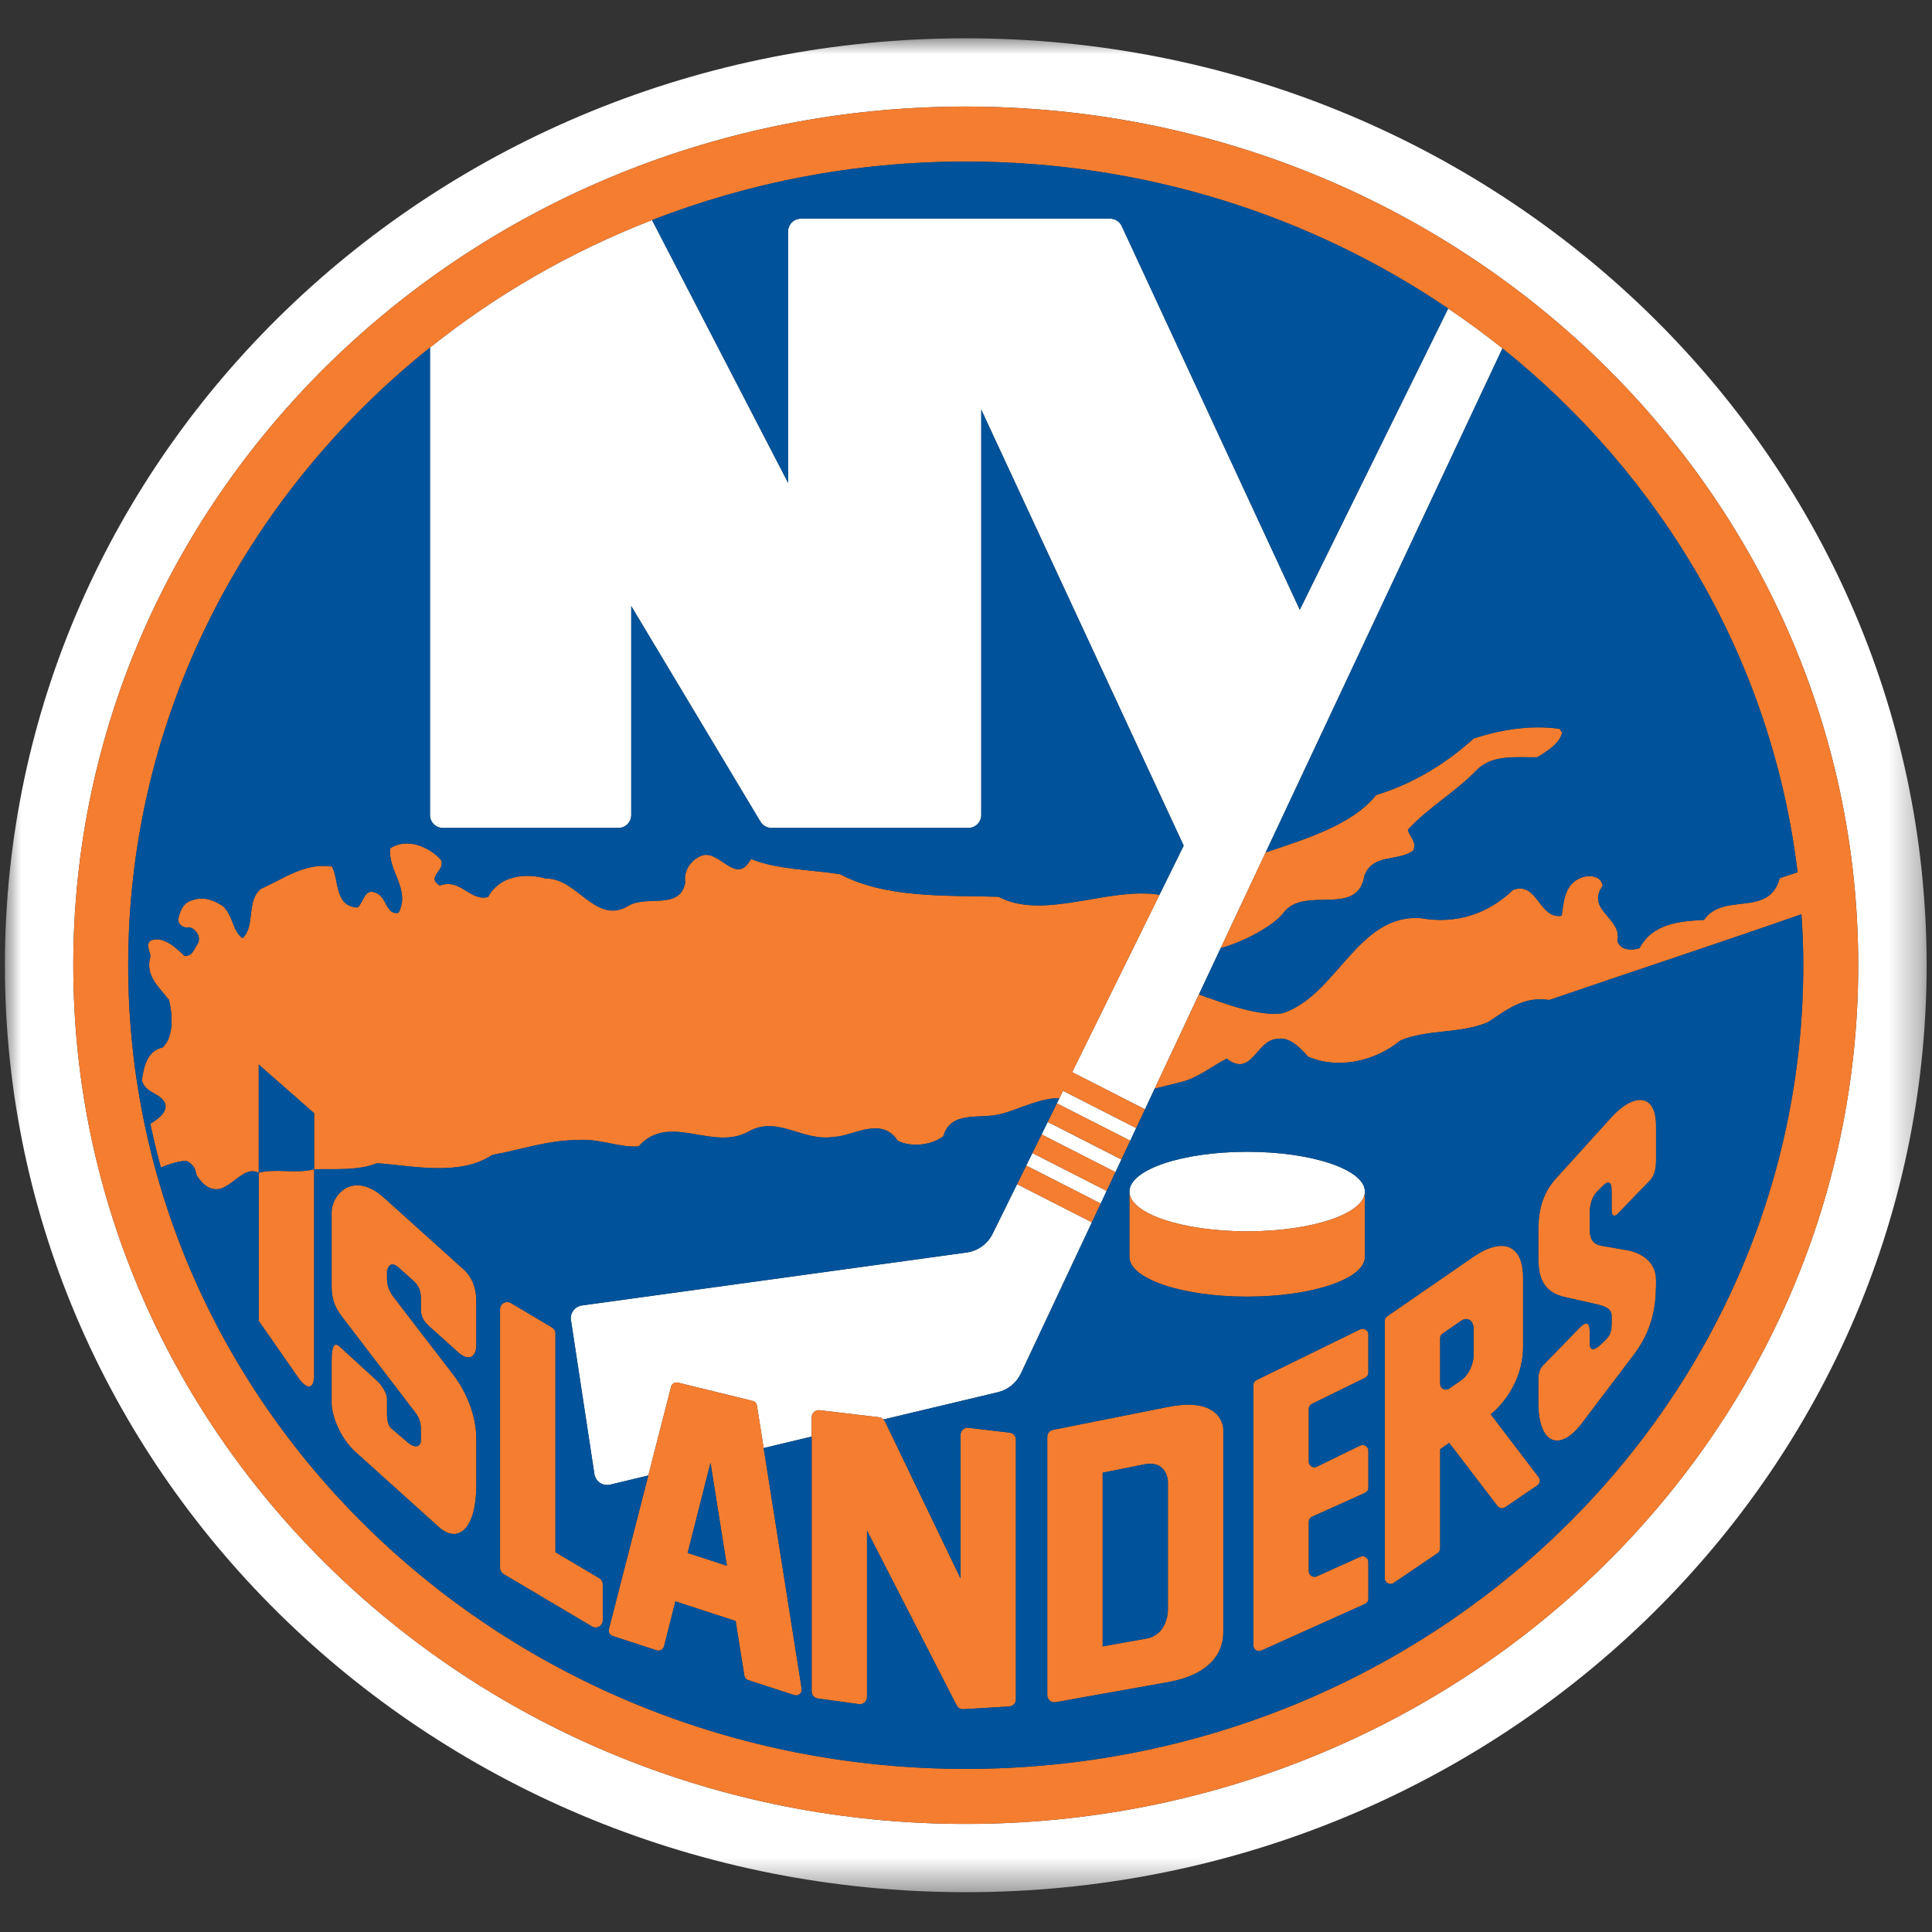 <?xml version="1.0" encoding="UTF-8" standalone="no"?>
<svg width="60px" height="60px" viewBox="0 0 60 60" version="1.1" xmlns="http://www.w3.org/2000/svg" xmlns:xlink="http://www.w3.org/1999/xlink">
    <rect x="0" y="0" width="60" height="60" fill="#333333" stroke="none"/>
    <!-- Generator: Sketch 40.3 (33839) - http://www.bohemiancoding.com/sketch -->
    <title>Artboard</title>
    <desc>Created with Sketch.</desc>
    <defs>
        <rect id="path-1" x="0" y="0" width="59.681" height="57.575"></rect>
        <rect id="path-3" x="0" y="0" width="59.681" height="57.575"></rect>
        <rect id="path-5" x="0" y="0" width="59.681" height="57.575"></rect>
        <rect id="path-7" x="0" y="0" width="59.681" height="57.575"></rect>
        <rect id="path-9" x="0" y="0" width="59.681" height="57.575"></rect>
        <rect id="path-11" x="0" y="0" width="59.681" height="57.575"></rect>
        <rect id="path-13" x="0" y="0" width="59.681" height="57.575"></rect>
        <rect id="path-15" x="0" y="0" width="59.681" height="57.575"></rect>
        <rect id="path-17" x="0" y="0" width="59.681" height="57.575"></rect>
        <rect id="path-19" x="0" y="0" width="59.681" height="57.575"></rect>
        <rect id="path-21" x="0" y="0" width="59.681" height="57.575"></rect>
        <rect id="path-23" x="0" y="0" width="59.681" height="57.575"></rect>
        <rect id="path-25" x="0" y="0" width="59.681" height="57.575"></rect>
        <rect id="path-27" x="0" y="0" width="59.681" height="57.575"></rect>
        <rect id="path-29" x="0" y="0" width="59.681" height="57.575"></rect>
        <rect id="path-31" x="0" y="0" width="59.681" height="57.575"></rect>
        <rect id="path-33" x="0" y="0" width="59.681" height="57.575"></rect>
        <rect id="path-35" x="0" y="0" width="59.681" height="57.575"></rect>
        <rect id="path-37" x="0" y="0" width="59.681" height="57.575"></rect>
        <rect id="path-39" x="0" y="0" width="59.681" height="57.575"></rect>
        <rect id="path-41" x="0" y="0" width="59.681" height="57.575"></rect>
        <rect id="path-43" x="0" y="0" width="59.681" height="57.575"></rect>
        <rect id="path-45" x="0" y="0" width="59.681" height="57.575"></rect>
        <rect id="path-47" x="0" y="0" width="59.681" height="57.575"></rect>
        <rect id="path-49" x="0" y="0" width="59.681" height="57.575"></rect>
        <rect id="path-51" x="0" y="0" width="59.681" height="57.575"></rect>
        <rect id="path-53" x="0" y="0" width="59.681" height="57.575"></rect>
        <rect id="path-55" x="0" y="0" width="59.681" height="57.575"></rect>
        <rect id="path-57" x="0" y="0" width="59.681" height="57.575"></rect>
        <rect id="path-59" x="0" y="0" width="59.681" height="57.575"></rect>
    </defs>
    <g id="Page-1" stroke="none" stroke-width="1" fill="none" fill-rule="evenodd">
        <g id="Artboard">
            <g id="islanders" transform="translate(0, 1.034)">
                <g id="g236" transform="translate(0.152, 0.154)">
                    <g id="g238">
                        <g id="path246-Clipped">
                            <mask id="mask-2" fill="white">
                                <use xlink:href="#path-1"></use>
                            </mask>
                            <g id="SVGID_1_"></g>
                            <path d="M29.84,0.001 C13.36,0.001 0,12.889 0,28.788 C0,44.687 13.36,57.576 29.84,57.576 C46.321,57.576 59.681,44.687 59.681,28.788 C59.681,12.889 46.321,0.001 29.84,0.001 M29.84,55.456 C14.532,55.456 2.124,43.516 2.124,28.788 C2.124,14.06 14.532,2.121 29.84,2.121 C45.148,2.121 57.557,14.06 57.557,28.788 C57.556,43.516 45.148,55.456 29.84,55.456" id="path246" fill="#FFFFFF" mask="url(#mask-2)"></path>
                        </g>
                    </g>
                    <g id="g248">
                        <g id="path256-Clipped">
                            <mask id="mask-4" fill="white">
                                <use xlink:href="#path-3"></use>
                            </mask>
                            <g id="SVGID_3_"></g>
                            <path d="M30.677,37.124 C30.521,37.442 30.218,37.661 29.866,37.71 L17.921,39.354 C17.815,39.369 17.718,39.426 17.654,39.512 C17.59,39.595 17.563,39.705 17.58,39.81 L18.308,44.59 C18.325,44.699 18.387,44.799 18.481,44.861 C18.574,44.923 18.688,44.944 18.797,44.919 L19.982,44.634 L20.688,41.88 C20.713,41.785 20.807,41.728 20.903,41.75 L23.224,42.319 C23.294,42.334 23.346,42.393 23.356,42.463 L23.564,43.782 L25.055,43.426 L25.055,42.828 C25.055,42.765 25.082,42.704 25.129,42.662 C25.176,42.619 25.24,42.599 25.302,42.607 L27.153,42.826 C27.205,42.831 27.246,42.859 27.282,42.895 L30.836,42.048 C31.152,41.974 31.414,41.759 31.553,41.465 L33.758,36.772 L31.434,35.587 L30.677,37.124 L30.677,37.124 Z" id="path256" fill="#FFFFFF" mask="url(#mask-4)"></path>
                        </g>
                    </g>
                    <g id="g258">
                        <g id="polygon266-Clipped">
                            <mask id="mask-6" fill="white">
                                <use xlink:href="#path-5"></use>
                            </mask>
                            <g id="SVGID_5_"></g>
                            <polygon id="polygon266" fill="#FFFFFF" mask="url(#mask-6)" points="31.909 34.621 31.719 35.009 34.032 36.189 34.216 35.797"></polygon>
                        </g>
                    </g>
                    <g id="g268">
                        <g id="polygon276-Clipped">
                            <mask id="mask-8" fill="white">
                                <use xlink:href="#path-7"></use>
                            </mask>
                            <g id="SVGID_7_"></g>
                            <polygon id="polygon276" fill="#FFFFFF" mask="url(#mask-8)" points="32.746 32.921 32.669 33.077 34.948 34.237 35.133 33.846 32.861 32.688"></polygon>
                        </g>
                    </g>
                    <g id="g278">
                        <g id="polygon286-Clipped">
                            <mask id="mask-10" fill="white">
                                <use xlink:href="#path-9"></use>
                            </mask>
                            <g id="SVGID_9_"></g>
                            <polygon id="polygon286" fill="#FFFFFF" mask="url(#mask-10)" points="32.385 33.654 32.195 34.043 34.49 35.214 34.674 34.822"></polygon>
                        </g>
                    </g>
                    <g id="g288">
                        <g id="path296-Clipped">
                            <mask id="mask-12" fill="white">
                                <use xlink:href="#path-11"></use>
                            </mask>
                            <g id="SVGID_11_"></g>
                            <path d="M40.214,17.749 L34.684,5.834 C34.62,5.693 34.478,5.603 34.322,5.603 L24.723,5.603 C24.501,5.603 24.322,5.782 24.322,6.003 L24.322,13.806 L20.097,5.646 C17.579,6.623 15.257,7.964 13.202,9.606 L13.202,24.124 C13.202,24.344 13.381,24.524 13.602,24.524 L19.052,24.524 C19.272,24.524 19.452,24.344 19.452,24.124 L19.452,17.634 L23.465,24.33 C23.538,24.45 23.668,24.524 23.808,24.524 L29.921,24.524 C30.142,24.524 30.322,24.344 30.322,24.124 L30.322,11.533 L36.609,25.075 L35.857,26.6 L33.145,32.109 L35.406,33.262 L35.708,32.621 L37.08,29.696 L37.758,28.256 L39.153,25.287 L46.508,9.63 C45.965,9.196 45.403,8.784 44.823,8.393 L40.214,17.749 L40.214,17.749 Z" id="path296" fill="#FFFFFF" mask="url(#mask-12)"></path>
                        </g>
                    </g>
                    <g id="g298">
                        <g id="path306-Clipped">
                            <mask id="mask-14" fill="white">
                                <use xlink:href="#path-13"></use>
                            </mask>
                            <g id="SVGID_13_"></g>
                            <path d="M38.58,34.582 C36.56,34.582 34.924,35.136 34.924,35.819 C34.924,36.499 36.56,37.052 38.58,37.052 C40.598,37.052 42.237,36.499 42.237,35.819 C42.237,35.136 40.598,34.582 38.58,34.582" id="path306" fill="#FFFFFF" mask="url(#mask-14)"></path>
                        </g>
                    </g>
                    <g id="g308">
                        <g id="polygon316-Clipped">
                            <mask id="mask-16" fill="white">
                                <use xlink:href="#path-15"></use>
                            </mask>
                            <g id="SVGID_15_"></g>
                            <polygon id="polygon316" fill="#F47D30" mask="url(#mask-16)" points="33.758 36.773 34.032 36.189 31.719 35.009 31.434 35.587"></polygon>
                        </g>
                    </g>
                    <g id="g318">
                        <g id="path326-Clipped">
                            <mask id="mask-18" fill="white">
                                <use xlink:href="#path-17"></use>
                            </mask>
                            <g id="SVGID_17_"></g>
                            <path d="M19.681,34.414 C20.641,33.328 22.003,34.613 23.144,33.926 C24.027,33.475 24.78,34.265 25.726,34.12 C26.321,34.11 27.218,33.453 27.732,34.242 C28.166,34.453 28.775,34.374 29.144,34.1 C29.374,33.268 30.329,33.591 30.96,33.399 C31.376,33.306 32.191,32.887 32.747,32.921 L32.861,32.688 L35.133,33.846 L35.407,33.264 L33.146,32.109 L35.859,26.6 C34.253,26.345 32.261,27.408 30.859,26.663 C29.246,26.613 27.367,26.719 25.937,25.962 C25.009,25.814 24.014,25.827 23.17,25.488 C22.717,26.337 22.207,25.212 21.664,25.376 C21.337,25.48 21.064,25.838 21.13,26.221 C20.963,27.1 19.895,26.586 19.345,26.956 C18.336,27.529 17.776,26.084 16.812,26.097 C16.155,25.918 15.371,25.998 15.006,26.669 C14.439,26.813 14.149,26.074 13.506,26.315 C13.06,26.038 13.705,25.847 13.541,25.512 C13.173,25.109 12.488,24.817 11.971,25.155 C11.876,25.844 12.613,26.438 12.224,27.16 C11.839,27.24 11.861,26.68 11.537,26.548 C11.167,26.37 11.152,26.821 10.954,26.995 C10.234,26.963 10.384,26.159 10.159,25.724 C9.322,25.594 8.652,26.107 7.962,26.41 C7.479,26.778 7.795,27.565 7.379,27.95 C7.057,27.707 7.09,27.242 6.771,26.953 C6.5,26.775 6.177,26.646 5.842,26.763 C5.533,26.838 5.444,27.094 5.38,27.365 C5.387,27.526 5.55,27.654 5.726,27.608 C5.934,27.656 6.094,27.9 5.997,28.104 C5.89,28.25 5.823,28.543 5.567,28.49 C5.292,28.229 4.909,27.864 4.522,28.023 C4.359,28.167 4.521,28.361 4.521,28.52 C4.345,29.112 4.779,29.452 5.099,29.87 C5.207,30.332 5.253,31.007 4.899,31.343 C4.422,31.438 4.303,31.965 4.256,32.367 C4.37,32.771 4.813,32.739 4.975,33.074 C5.062,33.35 4.762,33.558 4.517,33.712 C4.612,34.168 4.722,34.619 4.842,35.068 C5.134,34.953 5.467,34.843 5.659,34.874 C5.819,34.955 5.933,35.101 5.933,35.263 C6.088,35.566 6.413,35.869 6.781,35.695 C7.15,35.536 7.485,35.026 7.883,35.234 L7.883,31.874 L9.604,33.383 L9.604,35.125 C10.243,35.11 10.971,35.174 11.56,34.937 C12.729,35.024 14.125,35.345 15.14,34.678 C16.039,34.517 16.87,34.213 17.836,34.215 C18.494,34.17 19.068,34.459 19.681,34.414" id="path326" fill="#F47D30" mask="url(#mask-18)"></path>
                        </g>
                    </g>
                    <g id="g328">
                        <g id="path336-Clipped">
                            <mask id="mask-20" fill="white">
                                <use xlink:href="#path-19"></use>
                            </mask>
                            <g id="SVGID_19_"></g>
                            <path d="M39.714,27.153 C40.359,26.301 42.01,27.321 42.222,26.004 C42.479,25.318 43.248,25.574 43.729,25.235 C43.875,24.981 43.62,24.804 43.57,24.579 C44.2,23.892 45.05,23.415 45.725,22.711 C46.208,22.233 46.962,22.341 47.588,22.329 C47.877,22.155 48.298,21.897 48.359,21.562 L48.278,21.447 C47.394,21.318 46.438,21.476 45.617,21.745 C44.698,22.576 43.684,23.167 42.583,23.503 C41.833,24.456 40.27,24.903 39.153,25.287 L37.758,28.256 C38.464,28.068 39.4,27.566 39.714,27.153" id="path336" fill="#F47D30" mask="url(#mask-20)"></path>
                        </g>
                    </g>
                    <g id="g338">
                        <g id="polygon346-Clipped">
                            <mask id="mask-22" fill="white">
                                <use xlink:href="#path-21"></use>
                            </mask>
                            <g id="SVGID_21_"></g>
                            <polygon id="polygon346" fill="#F47D30" mask="url(#mask-22)" points="34.674 34.82 34.948 34.237 32.669 33.077 32.386 33.654"></polygon>
                        </g>
                    </g>
                    <g id="g348">
                        <g id="polygon356-Clipped">
                            <mask id="mask-24" fill="white">
                                <use xlink:href="#path-23"></use>
                            </mask>
                            <g id="SVGID_23_"></g>
                            <polygon id="polygon356" fill="#F47D30" mask="url(#mask-24)" points="32.195 34.042 31.909 34.621 34.216 35.797 34.49 35.214"></polygon>
                        </g>
                    </g>
                    <g id="g358">
                        <g id="path366-Clipped">
                            <mask id="mask-26" fill="white">
                                <use xlink:href="#path-25"></use>
                            </mask>
                            <g id="SVGID_25_"></g>
                            <path d="M29.84,2.122 C14.532,2.122 2.124,14.06 2.124,28.789 C2.124,43.516 14.532,55.456 29.84,55.456 C45.148,55.456 57.557,43.516 57.557,28.789 C57.557,14.06 45.148,2.122 29.84,2.122 M29.84,53.747 C15.473,53.747 3.829,42.573 3.829,28.789 C3.829,21.076 7.475,14.184 13.202,9.606 C15.257,7.963 17.58,6.624 20.098,5.646 C23.108,4.479 26.395,3.829 29.84,3.829 C35.422,3.829 40.587,5.522 44.823,8.393 C45.403,8.785 45.964,9.195 46.507,9.63 C51.492,13.628 54.889,19.381 55.672,25.9 L55.118,26.086 C54.789,27.321 53.369,26.502 52.768,27.38 C52.003,27.423 51.169,27.489 50.766,28.26 C50.522,28.335 50.171,28.335 50.076,28.032 C50.241,27.325 49.085,27.081 49.618,26.327 C49.586,26.007 49.198,25.975 48.955,26.069 C48.447,26.258 48.407,26.807 48.348,27.252 C47.651,27.38 47.593,26.163 46.838,26.45 C46.066,27.185 45.089,27.522 43.98,27.327 C42.01,27.175 41.36,29.74 39.677,30.279 C38.954,30.391 37.868,29.975 37.081,29.696 L35.707,32.621 L36.508,32.421 C37.04,32.294 37.461,31.94 37.942,31.689 C38.722,32.283 38.852,31.141 39.483,31.079 C39.883,30.987 40.219,31.34 40.474,31.629 C41.421,32.033 42.563,31.764 43.337,31.126 C44.164,30.772 45.221,30.919 46.06,30.556 C46.622,30.184 47.166,29.74 47.96,29.868 C50.314,29.059 53.352,28.06 55.795,27.204 C55.83,27.729 55.851,28.256 55.851,28.789 C55.85,42.573 44.206,53.747 29.84,53.747" id="path366" fill="#F47D30" mask="url(#mask-26)"></path>
                        </g>
                    </g>
                    <g id="g368">
                        <g id="path376-Clipped">
                            <mask id="mask-28" fill="white">
                                <use xlink:href="#path-27"></use>
                            </mask>
                            <g id="SVGID_27_"></g>
                            <path d="M14.263,38.25 L11.779,36.013 C10.818,35.149 10.147,35.909 10.147,36.463 L10.147,38.773 C10.147,39.218 10.296,39.479 10.496,39.741 L12.744,42.677 C12.871,42.84 12.919,43.004 12.919,43.205 L12.919,43.53 C12.919,43.792 12.688,43.768 12.509,43.606 L12.023,43.191 C11.85,43.058 11.867,42.782 11.867,42.545 L11.867,42.248 C11.867,42.088 11.698,41.805 11.527,41.665 L10.403,40.639 C10.234,40.475 10.147,40.612 10.147,41.05 L10.147,42.39 C10.147,42.739 10.378,43.444 10.902,43.917 L13.474,46.232 C14.099,46.789 14.639,46.249 14.639,44.961 L14.639,43.484 C14.639,42.751 14.312,42.012 13.93,41.511 L12.037,39.048 C12.037,39.048 11.867,38.823 11.867,38.536 L11.867,38.28 C11.867,38.28 11.934,37.909 12.229,38.178 L12.712,38.611 C12.837,38.727 12.919,38.902 12.919,39.109 L12.919,39.458 C12.919,39.66 12.972,39.812 13.163,39.986 L14.068,40.801 C14.451,41.145 14.639,40.896 14.639,40.595 L14.639,39.207 C14.639,38.696 14.418,38.389 14.263,38.25" id="path376" fill="#F47D30" mask="url(#mask-28)"></path>
                        </g>
                    </g>
                    <g id="g378">
                        <g id="path386-Clipped">
                            <mask id="mask-30" fill="white">
                                <use xlink:href="#path-29"></use>
                            </mask>
                            <g id="SVGID_29_"></g>
                            <path d="M18.46,47.824 L17.098,47.017 L17.098,40.225 C17.098,40.148 17.056,40.075 16.988,40.036 L15.713,39.279 C15.643,39.239 15.559,39.236 15.489,39.278 C15.42,39.316 15.378,39.39 15.378,39.468 L15.378,47.503 C15.378,47.581 15.418,47.655 15.487,47.694 L18.232,49.324 C18.301,49.364 18.387,49.365 18.456,49.325 C18.526,49.285 18.568,49.212 18.568,49.133 L18.568,48.015 C18.568,47.936 18.526,47.865 18.46,47.824" id="path386" fill="#F47D30" mask="url(#mask-30)"></path>
                        </g>
                    </g>
                    <g id="g388">
                        <g id="path396-Clipped">
                            <mask id="mask-32" fill="white">
                                <use xlink:href="#path-31"></use>
                            </mask>
                            <g id="SVGID_31_"></g>
                            <path d="M23.565,43.783 L23.356,42.462 C23.346,42.393 23.294,42.335 23.224,42.318 L20.902,41.75 C20.807,41.728 20.712,41.784 20.688,41.878 L19.981,44.635 L18.758,49.407 C18.734,49.498 18.785,49.592 18.876,49.621 L20.243,50.065 C20.29,50.078 20.341,50.075 20.384,50.052 C20.427,50.028 20.457,49.988 20.471,49.94 L20.824,48.544 L22.694,49.153 L22.965,50.849 C22.974,50.914 23.021,50.969 23.085,50.989 L24.515,51.455 C24.573,51.475 24.638,51.462 24.685,51.422 C24.733,51.38 24.754,51.32 24.746,51.26 L23.565,43.783 L23.565,43.783 Z M21.203,47.04 L21.914,44.239 L22.421,47.437 L21.203,47.04 L21.203,47.04 Z" id="path396" fill="#F47D30" mask="url(#mask-32)"></path>
                        </g>
                    </g>
                    <g id="g398">
                        <g id="path406-Clipped">
                            <mask id="mask-34" fill="white">
                                <use xlink:href="#path-33"></use>
                            </mask>
                            <g id="SVGID_33_"></g>
                            <path d="M31.202,43.304 L29.927,43.154 C29.863,43.146 29.801,43.167 29.754,43.207 C29.705,43.25 29.678,43.311 29.678,43.374 L29.678,47.832 L27.328,42.949 C27.316,42.928 27.298,42.913 27.282,42.896 C27.247,42.861 27.205,42.831 27.153,42.826 L25.303,42.608 C25.24,42.599 25.176,42.619 25.129,42.662 C25.082,42.704 25.055,42.765 25.055,42.829 L25.055,43.427 L25.055,51.339 C25.055,51.45 25.137,51.546 25.246,51.559 L26.523,51.734 C26.586,51.744 26.65,51.724 26.698,51.682 C26.746,51.641 26.774,51.58 26.774,51.515 L26.774,46.347 L29.557,51.771 C29.597,51.851 29.68,51.898 29.766,51.894 L31.19,51.807 C31.307,51.801 31.399,51.703 31.399,51.587 L31.399,43.525 C31.399,43.412 31.314,43.317 31.202,43.304" id="path406" fill="#F47D30" mask="url(#mask-34)"></path>
                        </g>
                    </g>
                    <g id="g408">
                        <g id="path416-Clipped">
                            <mask id="mask-36" fill="white">
                                <use xlink:href="#path-35"></use>
                            </mask>
                            <g id="SVGID_35_"></g>
                            <path d="M36.119,42.506 L32.551,43.217 C32.446,43.238 32.371,43.329 32.371,43.436 L32.371,51.457 C32.371,51.522 32.403,51.583 32.453,51.627 C32.503,51.669 32.57,51.687 32.632,51.674 L36.119,51.053 C37.838,50.745 37.838,49.711 37.838,49.489 L37.838,43.195 C37.838,43.195 37.838,42.164 36.119,42.506 L36.119,42.506 Z M36.119,48.823 C36.119,48.823 36.119,49.579 35.449,49.699 L34.091,49.943 L34.091,44.547 L35.37,44.291 C36.119,44.143 36.119,44.838 36.119,44.838 L36.119,48.823 L36.119,48.823 Z" id="path416" fill="#F47D30" mask="url(#mask-36)"></path>
                        </g>
                    </g>
                    <g id="g418">
                        <g id="path426-Clipped">
                            <mask id="mask-38" fill="white">
                                <use xlink:href="#path-37"></use>
                            </mask>
                            <g id="SVGID_37_"></g>
                            <path d="M42.259,40.106 C42.208,40.074 42.143,40.07 42.087,40.096 L38.872,41.672 C38.811,41.7 38.772,41.764 38.772,41.83 L38.772,49.909 C38.772,49.97 38.803,50.028 38.853,50.059 C38.904,50.093 38.968,50.095 39.022,50.071 L42.24,48.624 C42.303,48.595 42.344,48.532 42.344,48.462 L42.344,47.32 C42.344,47.26 42.313,47.205 42.262,47.173 C42.211,47.138 42.149,47.133 42.094,47.158 L40.742,47.767 C40.687,47.791 40.625,47.787 40.572,47.753 C40.523,47.721 40.492,47.665 40.492,47.605 L40.492,46.077 C40.492,46.005 40.533,45.943 40.595,45.915 L42.239,45.174 C42.302,45.146 42.344,45.083 42.344,45.013 L42.344,43.865 C42.344,43.803 42.312,43.747 42.259,43.713 C42.208,43.682 42.143,43.678 42.087,43.706 L40.747,44.362 C40.692,44.388 40.627,44.384 40.575,44.353 C40.523,44.32 40.492,44.264 40.492,44.202 L40.492,42.568 C40.492,42.501 40.53,42.438 40.59,42.409 L42.244,41.6 C42.305,41.569 42.343,41.508 42.343,41.441 L42.343,40.255 C42.344,40.195 42.313,40.138 42.259,40.106" id="path426" fill="#F47D30" mask="url(#mask-38)"></path>
                        </g>
                    </g>
                    <g id="g428">
                        <g id="path436-Clipped">
                            <mask id="mask-40" fill="white">
                                <use xlink:href="#path-39"></use>
                            </mask>
                            <g id="SVGID_39_"></g>
                            <path d="M46.143,42.735 C46.143,42.735 47.149,41.984 47.149,40.618 L47.149,38.502 C47.149,37.378 46.43,37.274 45.612,37.839 L42.929,39.69 C42.881,39.722 42.852,39.777 42.852,39.837 L42.852,47.824 C42.852,47.889 42.888,47.948 42.947,47.981 C43.007,48.012 43.076,48.01 43.131,47.97 L44.496,47.044 C44.544,47.011 44.573,46.956 44.573,46.898 L44.573,43.817 L44.855,43.623 L46.352,45.581 C46.409,45.655 46.514,45.673 46.594,45.62 L47.592,44.941 C47.632,44.913 47.66,44.871 47.667,44.824 C47.675,44.773 47.662,44.724 47.632,44.686 L46.143,42.735 L46.143,42.735 Z M45.612,40.901 C45.612,41.191 45.443,41.528 45.236,41.67 L44.851,41.937 C44.796,41.975 44.727,41.98 44.668,41.95 C44.608,41.917 44.573,41.858 44.573,41.79 L44.573,40.37 C44.573,40.313 44.601,40.258 44.651,40.226 L45.21,39.84 C45.433,39.685 45.612,39.835 45.612,40.073 L45.612,40.901 L45.612,40.901 L45.612,40.901 Z" id="path436" fill="#F47D30" mask="url(#mask-40)"></path>
                        </g>
                    </g>
                    <g id="g438">
                        <g id="path446-Clipped">
                            <mask id="mask-42" fill="white">
                                <use xlink:href="#path-41"></use>
                            </mask>
                            <g id="SVGID_41_"></g>
                            <path d="M49.899,33.501 L48.168,35.413 C47.724,35.911 47.622,36.442 47.622,37.052 L47.622,37.866 C47.622,38.436 47.738,38.945 48.477,39.1 L49.423,39.314 C49.73,39.381 49.899,39.466 49.899,39.688 L49.899,39.894 C49.899,40.228 49.822,40.312 49.68,40.454 C49.54,40.592 49.217,40.926 49.217,40.509 L49.217,40.153 C49.217,39.857 49.092,39.857 48.904,40.046 L47.812,41.17 C47.682,41.289 47.622,41.429 47.622,41.658 L47.622,42.375 C47.622,43.663 48.288,43.915 48.967,43.021 L50.606,40.858 C51.278,39.97 51.278,39.08 51.278,38.569 C51.278,37.957 50.756,37.705 50.377,37.639 L49.577,37.501 C49.292,37.448 49.216,37.252 49.216,36.978 L49.216,36.539 C49.216,36.407 49.216,36.06 49.449,35.817 L49.61,35.652 C49.778,35.481 49.899,35.481 49.899,35.792 L49.899,36.421 C49.899,36.549 49.971,36.626 50.087,36.507 L51.088,35.471 C51.259,35.295 51.279,35.022 51.279,34.837 L51.279,33.787 C51.279,32.698 50.532,32.803 49.899,33.501" id="path446" fill="#F47D30" mask="url(#mask-42)"></path>
                        </g>
                    </g>
                    <g id="g448">
                        <g id="path456-Clipped">
                            <mask id="mask-44" fill="white">
                                <use xlink:href="#path-43"></use>
                            </mask>
                            <g id="SVGID_43_"></g>
                            <path d="M7.883,35.232 L7.883,39.833 L9.103,41.586 C9.408,42.024 9.604,41.918 9.604,41.54 L9.604,35.124 C9.054,35.272 8.408,35.092 7.883,35.232" id="path456" fill="#F47D30" mask="url(#mask-44)"></path>
                        </g>
                    </g>
                    <g id="g458">
                        <g id="path466-Clipped">
                            <mask id="mask-46" fill="white">
                                <use xlink:href="#path-45"></use>
                            </mask>
                            <g id="SVGID_45_"></g>
                            <path d="M42.237,37.846 L42.237,35.818 C42.237,36.5 40.598,37.052 38.58,37.052 C36.56,37.052 34.924,36.5 34.924,35.818 L34.924,37.846 C34.924,38.528 36.56,39.08 38.58,39.08 C40.598,39.08 42.237,38.528 42.237,37.846" id="path466" fill="#F47D30" mask="url(#mask-46)"></path>
                        </g>
                    </g>
                    <g id="g488">
                        <g id="path496-Clipped">
                            <mask id="mask-48" fill="white">
                                <use xlink:href="#path-47"></use>
                            </mask>
                            <g id="SVGID_51_"></g>
                            <path d="M9.603,35.124 L9.603,33.383 L7.883,31.873 L7.883,35.232 C8.408,35.092 9.055,35.272 9.603,35.124" id="path496" fill="#00539B" mask="url(#mask-48)"></path>
                        </g>
                    </g>
                    <g id="g498">
                        <g id="path506-Clipped">
                            <mask id="mask-50" fill="white">
                                <use xlink:href="#path-49"></use>
                            </mask>
                            <g id="SVGID_53_"></g>
                            <path d="M55.793,27.205 C53.352,28.062 50.313,29.06 47.959,29.868 C47.165,29.74 46.621,30.184 46.06,30.556 C45.22,30.919 44.162,30.772 43.336,31.126 C42.562,31.764 41.42,32.033 40.474,31.629 C40.218,31.339 39.883,30.987 39.482,31.079 C38.852,31.141 38.721,32.283 37.943,31.689 C37.46,31.941 37.041,32.294 36.508,32.422 L35.707,32.621 L35.407,33.263 L35.133,33.846 L34.949,34.239 L34.675,34.822 L34.49,35.214 L34.215,35.797 L34.032,36.188 L33.758,36.773 L31.553,41.466 C31.414,41.76 31.15,41.975 30.836,42.049 L27.281,42.896 C27.299,42.913 27.317,42.929 27.327,42.948 L29.679,47.833 L29.679,43.374 C29.679,43.312 29.705,43.25 29.753,43.208 C29.801,43.166 29.864,43.145 29.926,43.153 L31.202,43.304 C31.314,43.317 31.398,43.412 31.398,43.524 L31.398,51.586 C31.398,51.704 31.306,51.801 31.188,51.809 L29.766,51.892 C29.678,51.898 29.596,51.85 29.556,51.771 L26.774,46.346 L26.774,51.515 C26.774,51.578 26.746,51.639 26.697,51.682 C26.649,51.724 26.585,51.744 26.522,51.735 L25.246,51.561 C25.136,51.545 25.054,51.45 25.054,51.34 L25.054,43.427 L23.563,43.783 L24.745,51.26 C24.753,51.319 24.732,51.383 24.685,51.421 C24.636,51.462 24.572,51.474 24.514,51.456 L23.084,50.99 C23.02,50.969 22.973,50.914 22.963,50.85 L22.694,49.153 L20.823,48.545 L20.47,49.939 C20.457,49.987 20.426,50.028 20.383,50.053 C20.341,50.075 20.29,50.08 20.243,50.065 L18.875,49.62 C18.786,49.592 18.734,49.499 18.757,49.407 L19.982,44.635 L18.795,44.919 C18.687,44.944 18.572,44.924 18.48,44.862 C18.388,44.799 18.325,44.7 18.308,44.59 L17.58,39.81 C17.564,39.705 17.591,39.596 17.654,39.512 C17.718,39.426 17.815,39.369 17.921,39.354 L29.866,37.71 C30.218,37.662 30.52,37.442 30.676,37.124 L31.435,35.588 L31.719,35.01 L31.91,34.621 L32.195,34.042 L32.385,33.655 L32.67,33.077 L32.746,32.922 C32.19,32.887 31.373,33.306 30.96,33.399 C30.329,33.59 29.373,33.269 29.144,34.1 C28.774,34.374 28.166,34.453 27.732,34.242 C27.218,33.453 26.32,34.11 25.726,34.12 C24.779,34.264 24.027,33.475 23.144,33.926 C22.003,34.613 20.64,33.328 19.68,34.413 C19.068,34.46 18.493,34.17 17.835,34.215 C16.871,34.212 16.039,34.516 15.14,34.677 C14.125,35.346 12.73,35.022 11.559,34.936 C10.971,35.174 10.241,35.108 9.604,35.124 L9.604,41.539 C9.604,41.92 9.407,42.024 9.102,41.584 L7.883,39.833 L7.883,35.234 C7.485,35.027 7.15,35.535 6.781,35.693 C6.413,35.869 6.089,35.565 5.932,35.263 C5.932,35.101 5.82,34.957 5.659,34.873 C5.467,34.844 5.134,34.954 4.843,35.067 C4.72,34.619 4.612,34.168 4.518,33.712 C4.763,33.559 5.061,33.351 4.975,33.074 C4.812,32.738 4.369,32.771 4.255,32.367 C4.303,31.964 4.421,31.438 4.899,31.343 C5.253,31.008 5.208,30.334 5.097,29.868 C4.777,29.451 4.345,29.112 4.52,28.52 C4.52,28.361 4.358,28.168 4.522,28.023 C4.908,27.864 5.293,28.23 5.566,28.489 C5.823,28.543 5.889,28.249 5.996,28.105 C6.094,27.9 5.933,27.658 5.726,27.608 C5.55,27.654 5.386,27.526 5.379,27.366 C5.443,27.095 5.534,26.838 5.842,26.762 C6.175,26.646 6.5,26.775 6.77,26.953 C7.089,27.241 7.056,27.707 7.379,27.95 C7.795,27.565 7.478,26.778 7.962,26.41 C8.651,26.107 9.321,25.594 10.158,25.724 C10.384,26.161 10.232,26.964 10.954,26.996 C11.152,26.821 11.167,26.369 11.537,26.548 C11.861,26.679 11.839,27.239 12.224,27.16 C12.612,26.44 11.875,25.844 11.97,25.156 C12.487,24.817 13.173,25.11 13.54,25.511 C13.705,25.847 13.06,26.038 13.506,26.314 C14.149,26.073 14.437,26.814 15.004,26.669 C15.37,25.998 16.155,25.918 16.81,26.096 C17.776,26.084 18.336,27.53 19.344,26.956 C19.894,26.588 20.962,27.1 21.129,26.222 C21.064,25.837 21.337,25.482 21.664,25.377 C22.205,25.212 22.716,26.336 23.17,25.488 C24.013,25.828 25.009,25.813 25.937,25.962 C27.366,26.719 29.245,26.613 30.858,26.662 C32.26,27.407 34.253,26.345 35.857,26.6 L36.608,25.075 L30.321,11.533 L30.321,24.125 C30.321,24.345 30.142,24.524 29.922,24.524 L23.807,24.524 C23.667,24.524 23.536,24.45 23.466,24.33 L19.452,17.635 L19.452,24.124 C19.452,24.345 19.273,24.524 19.052,24.524 L13.603,24.524 C13.381,24.524 13.202,24.345 13.202,24.124 L13.202,9.605 C7.476,14.184 3.83,21.076 3.83,28.788 C3.83,42.572 15.474,53.747 29.841,53.747 C44.205,53.747 55.85,42.572 55.85,28.788 C55.85,28.256 55.828,27.729 55.793,27.205 L55.793,27.205 Z M14.639,40.597 C14.639,40.896 14.451,41.146 14.068,40.8 L13.162,39.986 C12.971,39.812 12.919,39.659 12.919,39.457 L12.919,39.11 C12.919,38.9 12.836,38.727 12.712,38.61 L12.23,38.177 C11.933,37.91 11.867,38.28 11.867,38.28 L11.867,38.534 C11.867,38.824 12.036,39.05 12.036,39.05 L13.929,41.511 C14.312,42.011 14.64,42.751 14.64,43.484 L14.64,44.961 C14.64,46.247 14.098,46.79 13.474,46.234 L10.902,43.916 C10.377,43.442 10.147,42.739 10.147,42.389 L10.147,41.05 C10.147,40.612 10.233,40.476 10.404,40.639 L11.526,41.665 C11.697,41.803 11.866,42.088 11.866,42.248 L11.866,42.544 C11.866,42.783 11.85,43.059 12.023,43.191 L12.509,43.606 C12.688,43.767 12.919,43.793 12.919,43.528 L12.919,43.204 C12.919,43.005 12.871,42.841 12.744,42.676 L10.497,39.74 C10.296,39.48 10.147,39.219 10.147,38.774 L10.147,36.464 C10.147,35.907 10.817,35.148 11.778,36.014 L14.262,38.25 C14.417,38.389 14.639,38.696 14.639,39.207 L14.639,40.597 L14.639,40.597 Z M18.567,49.132 C18.567,49.213 18.525,49.285 18.455,49.325 C18.386,49.365 18.301,49.365 18.232,49.323 L15.486,47.695 C15.419,47.654 15.377,47.581 15.377,47.504 L15.377,39.47 C15.377,39.389 15.42,39.317 15.489,39.277 C15.559,39.238 15.643,39.238 15.713,39.279 L16.988,40.035 C17.056,40.076 17.097,40.148 17.097,40.225 L17.097,47.017 L18.459,47.826 C18.527,47.864 18.567,47.938 18.567,48.016 L18.567,49.132 L18.567,49.132 L18.567,49.132 Z M37.838,49.49 C37.838,49.71 37.838,50.745 36.118,51.052 L32.632,51.676 C32.568,51.685 32.502,51.669 32.451,51.627 C32.401,51.583 32.373,51.521 32.373,51.456 L32.373,43.435 C32.373,43.328 32.446,43.237 32.551,43.217 L36.118,42.507 C37.838,42.165 37.838,43.195 37.838,43.195 L37.838,49.49 L37.838,49.49 Z M34.923,37.847 L34.923,35.819 C34.923,35.136 36.56,34.582 38.58,34.582 C40.598,34.582 42.236,35.136 42.236,35.819 L42.236,37.847 C42.236,38.529 40.598,39.081 38.58,39.081 C36.56,39.081 34.923,38.529 34.923,37.847 L34.923,37.847 Z M42.344,41.441 C42.344,41.508 42.304,41.57 42.243,41.601 L40.591,42.41 C40.53,42.439 40.494,42.5 40.494,42.57 L40.494,44.201 C40.494,44.263 40.523,44.321 40.576,44.353 C40.628,44.386 40.693,44.389 40.747,44.36 L42.088,43.705 C42.143,43.678 42.207,43.68 42.26,43.714 C42.312,43.748 42.344,43.804 42.344,43.865 L42.344,45.013 C42.344,45.083 42.304,45.147 42.238,45.175 L40.597,45.915 C40.533,45.942 40.494,46.006 40.494,46.077 L40.494,47.606 C40.494,47.663 40.523,47.721 40.573,47.753 C40.624,47.786 40.688,47.792 40.742,47.766 L42.093,47.158 C42.147,47.133 42.212,47.138 42.262,47.172 C42.312,47.206 42.344,47.26 42.344,47.321 L42.344,48.461 C42.344,48.532 42.304,48.595 42.238,48.623 L39.024,50.07 C38.969,50.096 38.904,50.091 38.854,50.06 C38.802,50.026 38.772,49.97 38.772,49.908 L38.772,41.83 C38.772,41.763 38.809,41.702 38.872,41.67 L42.087,40.098 C42.142,40.071 42.207,40.074 42.259,40.106 C42.311,40.139 42.344,40.196 42.344,40.257 L42.344,41.442 L42.344,41.442 L42.344,41.441 Z M47.593,44.941 L46.594,45.62 C46.514,45.673 46.409,45.656 46.352,45.58 L44.855,43.623 L44.574,43.819 L44.574,46.898 C44.574,46.957 44.544,47.011 44.496,47.046 L43.13,47.972 C43.076,48.009 43.004,48.013 42.947,47.983 C42.89,47.951 42.852,47.891 42.852,47.826 L42.852,39.836 C42.852,39.778 42.881,39.724 42.929,39.69 L45.612,37.84 C46.43,37.275 47.149,37.38 47.149,38.501 L47.149,40.618 C47.149,41.984 46.143,42.734 46.143,42.734 L47.633,44.687 C47.662,44.726 47.675,44.774 47.667,44.824 C47.66,44.871 47.633,44.914 47.593,44.941 L47.593,44.941 Z M51.278,34.836 C51.278,35.022 51.261,35.293 51.09,35.47 L50.088,36.506 C49.972,36.626 49.899,36.549 49.899,36.42 L49.899,35.791 C49.899,35.48 49.78,35.48 49.61,35.652 L49.45,35.816 C49.217,36.059 49.217,36.407 49.217,36.539 L49.217,36.977 C49.217,37.251 49.293,37.449 49.58,37.499 L50.378,37.638 C50.756,37.704 51.278,37.956 51.278,38.568 C51.278,39.08 51.278,39.969 50.607,40.858 L48.969,43.021 C48.289,43.914 47.623,43.664 47.623,42.375 L47.623,41.658 C47.623,41.429 47.683,41.289 47.812,41.17 L48.906,40.046 C49.093,39.857 49.217,39.857 49.217,40.153 L49.217,40.51 C49.217,40.925 49.541,40.592 49.68,40.452 C49.823,40.313 49.9,40.231 49.9,39.894 L49.9,39.688 C49.9,39.466 49.729,39.382 49.424,39.314 L48.477,39.1 C47.737,38.945 47.623,38.436 47.623,37.866 L47.623,37.054 C47.623,36.44 47.725,35.911 48.168,35.413 L49.9,33.501 C50.532,32.802 51.278,32.698 51.278,33.786 L51.278,34.836 L51.278,34.836 L51.278,34.836 Z" id="path506" fill="#00539B" mask="url(#mask-50)"></path>
                        </g>
                    </g>
                    <g id="g508">
                        <g id="polygon516-Clipped">
                            <mask id="mask-52" fill="white">
                                <use xlink:href="#path-51"></use>
                            </mask>
                            <g id="SVGID_55_"></g>
                            <polygon id="polygon516" fill="#00539B" mask="url(#mask-52)" points="22.421 47.437 21.913 44.239 21.203 47.04"></polygon>
                        </g>
                    </g>
                    <g id="g518">
                        <g id="path526-Clipped">
                            <mask id="mask-54" fill="white">
                                <use xlink:href="#path-53"></use>
                            </mask>
                            <g id="SVGID_57_"></g>
                            <path d="M24.323,6.003 C24.323,5.783 24.501,5.603 24.723,5.603 L34.321,5.603 C34.478,5.603 34.62,5.693 34.685,5.835 L40.214,17.749 L44.823,8.392 C40.588,5.521 35.421,3.829 29.841,3.829 C26.395,3.829 23.107,4.478 20.097,5.646 L24.323,13.806 L24.323,6.003 L24.323,6.003 L24.323,6.003 Z" id="path526" fill="#00539B" mask="url(#mask-54)"></path>
                        </g>
                    </g>
                    <g id="g528">
                        <g id="path536-Clipped">
                            <mask id="mask-56" fill="white">
                                <use xlink:href="#path-55"></use>
                            </mask>
                            <g id="SVGID_59_"></g>
                            <path d="M42.583,23.503 C43.686,23.167 44.697,22.574 45.617,21.746 C46.439,21.475 47.395,21.318 48.278,21.446 L48.36,21.562 C48.297,21.897 47.876,22.153 47.588,22.328 C46.962,22.341 46.208,22.232 45.725,22.71 C45.049,23.414 44.2,23.892 43.57,24.579 C43.619,24.803 43.874,24.981 43.73,25.234 C43.249,25.574 42.479,25.316 42.222,26.004 C42.011,27.322 40.359,26.301 39.714,27.153 C39.4,27.566 38.463,28.069 37.758,28.255 L37.081,29.696 C37.868,29.974 38.954,30.392 39.676,30.279 C41.36,29.74 42.01,27.175 43.981,27.328 C45.089,27.522 46.066,27.186 46.838,26.449 C47.593,26.162 47.653,27.38 48.348,27.251 C48.407,26.807 48.447,26.258 48.956,26.07 C49.197,25.974 49.585,26.007 49.618,26.326 C49.084,27.08 50.24,27.324 50.076,28.031 C50.17,28.335 50.522,28.335 50.765,28.259 C51.169,27.49 52.002,27.423 52.769,27.38 C53.368,26.501 54.789,27.321 55.118,26.086 L55.674,25.899 C54.889,19.381 51.492,13.627 46.508,9.63 L39.154,25.286 C40.269,24.902 41.832,24.457 42.583,23.503" id="path536" fill="#00539B" mask="url(#mask-56)"></path>
                        </g>
                    </g>
                    <g id="g538">
                        <g id="path546-Clipped">
                            <mask id="mask-58" fill="white">
                                <use xlink:href="#path-57"></use>
                            </mask>
                            <g id="SVGID_61_"></g>
                            <path d="M45.209,39.84 L44.65,40.226 C44.601,40.258 44.573,40.313 44.573,40.373 L44.573,41.791 C44.573,41.857 44.611,41.917 44.668,41.948 C44.725,41.979 44.797,41.974 44.851,41.937 L45.237,41.67 C45.444,41.527 45.611,41.191 45.611,40.9 L45.611,40.073 C45.611,39.835 45.433,39.685 45.209,39.84" id="path546" fill="#00539B" mask="url(#mask-58)"></path>
                        </g>
                    </g>
                    <g id="g548">
                        <g id="path556-Clipped">
                            <mask id="mask-60" fill="white">
                                <use xlink:href="#path-59"></use>
                            </mask>
                            <g id="SVGID_63_"></g>
                            <path d="M35.371,44.292 L34.093,44.547 L34.093,49.943 L35.449,49.699 C36.118,49.579 36.118,48.823 36.118,48.823 L36.118,44.838 C36.118,44.837 36.118,44.143 35.371,44.292" id="path556" fill="#00539B" mask="url(#mask-60)"></path>
                        </g>
                    </g>
                </g>
            </g>
        </g>
    </g>
</svg>